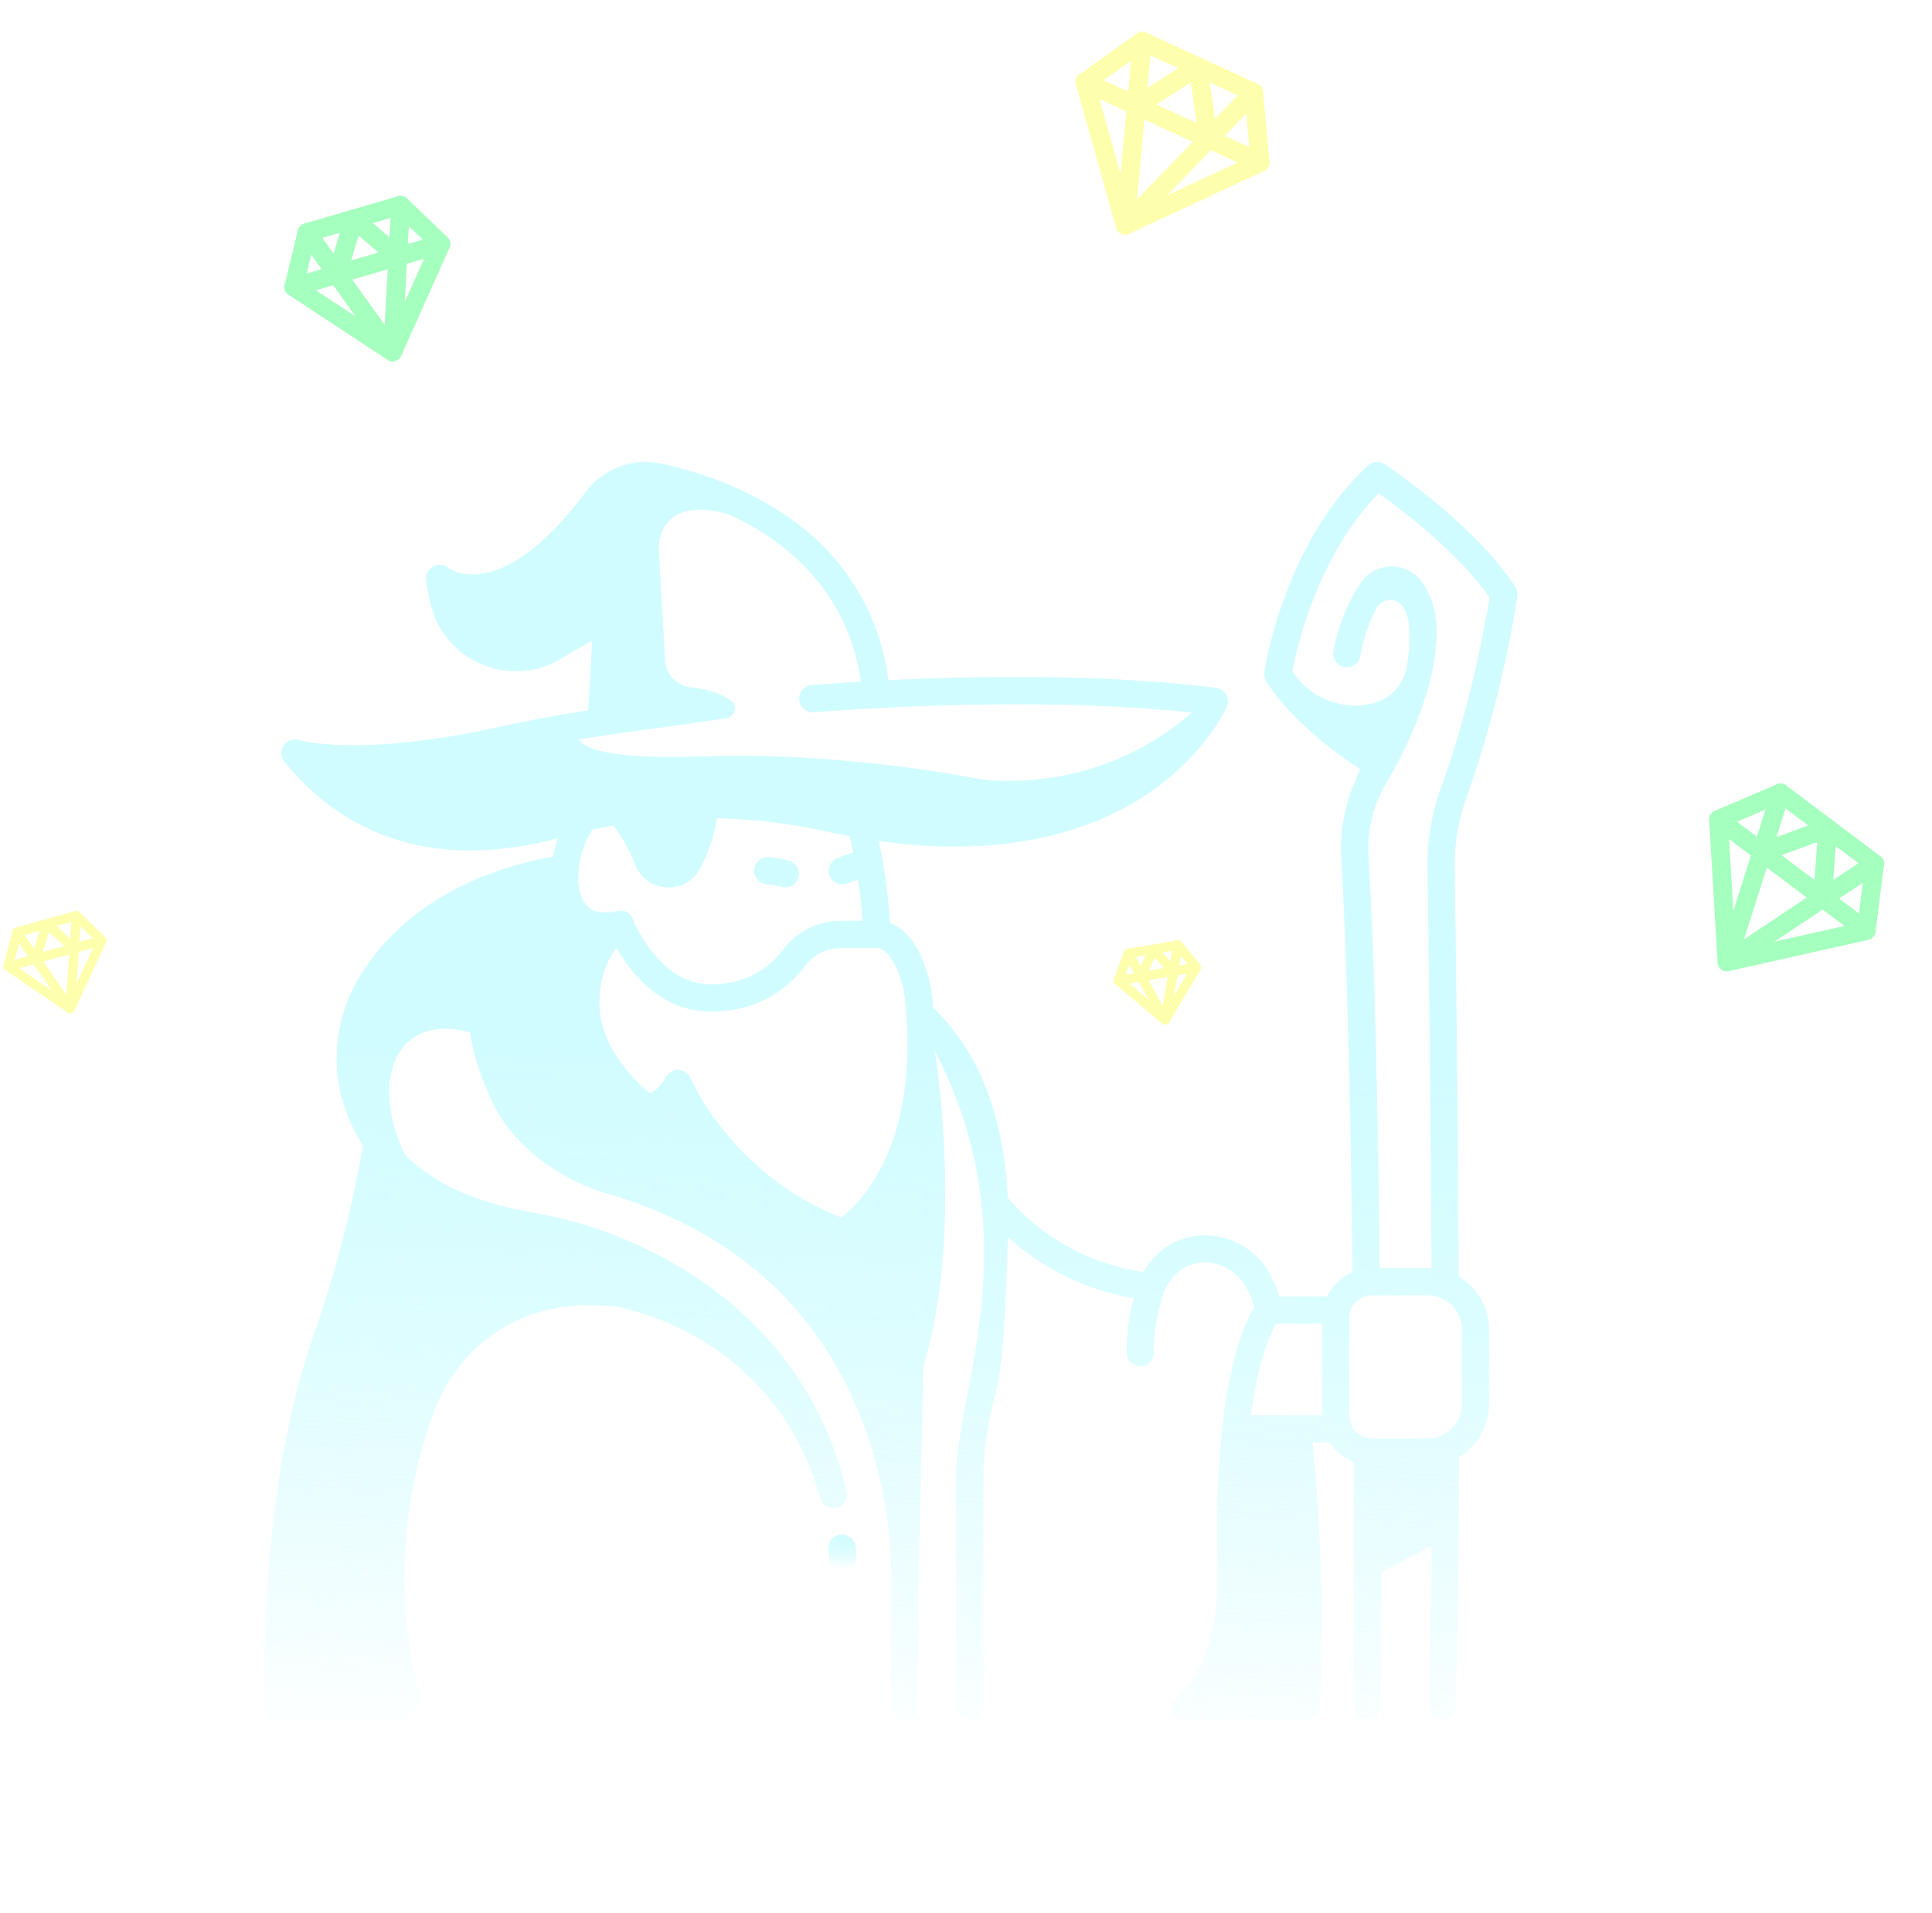 <svg width="206" height="204" viewBox="0 0 206 204" fill="none" xmlns="http://www.w3.org/2000/svg">
    <g filter="url(#filter0_f_41_19)">
        <path d="M28.273 182.063C28.289 182.436 28.448 182.789 28.717 183.047C28.986 183.306 29.345 183.45 29.719 183.45C29.739 183.45 29.761 183.45 29.781 183.45H42.17C42.561 183.451 42.946 183.362 43.297 183.191C43.648 183.02 43.955 182.771 44.194 182.462C44.434 182.154 44.599 181.795 44.678 181.412C44.757 181.03 44.748 180.635 44.65 180.257C41.269 167.377 44.263 156.086 46.127 150.929C47.089 148.184 48.697 145.711 50.816 143.718C55.313 139.573 60.766 138.805 65.674 139.362C65.759 139.375 82.452 141.92 87.448 159.732C87.535 160.106 87.767 160.43 88.094 160.633C88.42 160.835 88.814 160.9 89.188 160.812C89.562 160.725 89.885 160.493 90.088 160.167C90.291 159.84 90.356 159.447 90.268 159.073C87.164 145.8 78.372 138.44 71.543 134.602C67.14 132.1 62.35 130.35 57.371 129.425C51.106 128.424 46.395 126.359 43.239 123.231C40.92 118.709 40.853 113.627 43.431 111.185C46.08 108.672 50.131 110.136 50.131 110.136C50.443 112.2 51.035 114.21 51.892 116.113C52.643 118.132 53.788 119.98 55.263 121.55C59.355 125.946 64.9 127.387 65.61 127.556C78.837 131.665 87.803 140.035 92.259 152.433C94.29 158.103 95.225 164.107 95.016 170.126C95.013 170.164 95.012 170.202 95.012 170.24L95.012 182.006C95.009 182.199 95.044 182.39 95.115 182.568C95.186 182.747 95.293 182.909 95.427 183.047C95.562 183.184 95.723 183.293 95.9 183.367C96.078 183.441 96.268 183.479 96.46 183.479C96.653 183.479 96.843 183.441 97.02 183.367C97.198 183.293 97.359 183.184 97.493 183.047C97.628 182.909 97.734 182.747 97.806 182.568C97.877 182.39 97.912 182.199 97.909 182.006L97.909 170.289C97.925 170.049 97.975 169.222 97.961 167.949L98.463 145.816C98.59 145.313 98.714 144.807 98.849 144.306C102.669 130.198 99.653 112.04 99.653 112.04C107.383 126.728 104.786 140.149 103.193 148.555C102.616 151.6 101.957 154.648 101.957 157.78L101.957 182C101.954 182.192 101.989 182.383 102.06 182.562C102.131 182.741 102.237 182.903 102.372 183.04C102.507 183.177 102.668 183.286 102.845 183.361C103.023 183.435 103.213 183.473 103.405 183.473C103.597 183.473 103.788 183.435 103.965 183.361C104.142 183.286 104.303 183.177 104.438 183.04C104.573 182.903 104.679 182.741 104.751 182.562C104.822 182.383 104.857 182.192 104.853 182L104.853 157.78C104.852 154.923 105.233 152.078 105.987 149.322C107.064 145.399 107.247 138.924 107.466 131.94C111.217 135.354 115.873 137.612 120.876 138.443C120.387 140.337 120.13 142.282 120.112 144.238C120.107 144.622 120.254 144.992 120.521 145.268C120.789 145.543 121.155 145.701 121.539 145.707H121.56C121.941 145.707 122.306 145.557 122.577 145.29C122.848 145.023 123.003 144.66 123.009 144.279C123.066 140.31 124.104 137.839 124.125 137.788C124.128 137.781 124.129 137.774 124.132 137.768C124.135 137.761 124.141 137.751 124.144 137.742C124.438 136.967 124.918 136.276 125.541 135.73C126.038 135.302 126.622 134.989 127.252 134.812C127.883 134.635 128.544 134.598 129.19 134.703C129.909 134.813 130.596 135.076 131.204 135.475C131.811 135.874 132.326 136.399 132.712 137.015C133.176 137.764 133.515 138.582 133.718 139.44C130.094 145.653 129.573 158.14 129.829 168.023V168.026C129.829 168.106 129.834 168.185 129.836 168.264C129.86 169.724 129.763 177.501 125.144 181.478C124.968 181.623 124.84 181.82 124.779 182.041C124.718 182.261 124.726 182.495 124.803 182.711C124.88 182.926 125.021 183.113 125.208 183.245C125.395 183.378 125.617 183.449 125.846 183.451H132.169H139.206C139.232 183.451 139.258 183.451 139.284 183.451C139.654 183.45 140.011 183.308 140.28 183.052C140.549 182.797 140.709 182.448 140.729 182.078C141.275 171.722 140.644 161.192 139.968 153.831H141.807C142.414 154.782 143.306 155.517 144.356 155.929C144.404 170.78 144.329 181.882 144.328 181.992C144.326 182.376 144.476 182.745 144.746 183.019C145.015 183.292 145.382 183.447 145.766 183.451H145.776C146.158 183.451 146.525 183.299 146.796 183.031C147.067 182.761 147.221 182.396 147.224 182.014C147.224 181.933 147.263 176.276 147.266 167.657L152.624 164.888C152.568 171.87 152.468 177.593 152.323 181.955C152.317 182.145 152.348 182.335 152.415 182.513C152.482 182.691 152.583 182.854 152.713 182.993C152.843 183.132 152.999 183.244 153.172 183.323C153.346 183.401 153.533 183.445 153.723 183.451H153.771C154.147 183.451 154.508 183.304 154.778 183.043C155.048 182.782 155.206 182.426 155.218 182.051C155.425 175.814 155.543 166.834 155.568 155.369C156.543 154.79 157.351 153.967 157.912 152.983C158.474 151.998 158.77 150.883 158.771 149.75V141.792C158.77 140.652 158.47 139.531 157.903 138.542C157.335 137.553 156.518 136.729 155.534 136.153C155.446 118.206 155.228 101.05 155.104 92.373C155.079 89.837 155.517 87.317 156.399 84.938C158.839 78.006 160.639 70.865 161.778 63.605C161.828 63.261 161.753 62.911 161.566 62.618C157.368 56.039 148.04 49.783 147.644 49.52C147.373 49.339 147.048 49.255 146.723 49.282C146.399 49.308 146.092 49.443 145.853 49.666C136.876 58.035 134.9 71.166 134.821 71.72C134.771 72.067 134.849 72.42 135.039 72.713C137.849 77.054 142.84 80.6 145.034 82.03L144.35 83.665C143.328 86.126 142.873 88.786 143.021 91.447C143.606 101.832 144.008 116.706 144.216 135.665C143.024 136.175 142.059 137.101 141.499 138.27H136.406C136.125 137.284 135.707 136.341 135.165 135.47C134.556 134.502 133.747 133.677 132.79 133.05C131.834 132.423 130.754 132.01 129.624 131.839C128.566 131.675 127.486 131.741 126.456 132.033C125.426 132.325 124.471 132.835 123.657 133.53C122.957 134.132 122.372 134.856 121.928 135.665C116.383 134.881 111.303 132.136 107.61 127.926C107.558 127.869 107.502 127.816 107.441 127.768C107.099 120.34 105.06 112.799 99.489 107.479C99.465 107.183 99.447 106.891 99.417 106.588C99.283 105.113 98.921 103.669 98.345 102.305C97.323 99.935 96.051 98.876 94.9 98.452C94.712 95.504 94.307 92.574 93.688 89.686C107.718 91.669 116.694 88.343 121.917 84.951C128.402 80.744 130.69 75.591 130.784 75.373C130.874 75.166 130.914 74.942 130.902 74.717C130.89 74.493 130.825 74.274 130.713 74.078C130.602 73.883 130.446 73.716 130.258 73.591C130.071 73.467 129.857 73.387 129.634 73.36C118.148 71.937 105.303 72.03 94.713 72.553C94.301 69.212 93.207 65.992 91.5 63.091C89.793 60.191 87.508 57.672 84.787 55.691C79.919 52.045 74.341 50.286 70.52 49.453C69.022 49.131 67.462 49.248 66.029 49.788C64.595 50.329 63.347 51.271 62.434 52.501C57.533 59.097 53.692 60.877 51.332 61.209C49.077 61.525 47.827 60.592 47.793 60.566C47.569 60.382 47.296 60.271 47.007 60.244C46.719 60.218 46.43 60.279 46.176 60.419C45.923 60.558 45.717 60.771 45.586 61.029C45.454 61.286 45.403 61.577 45.438 61.865C45.562 62.887 45.766 63.898 46.05 64.888C46.446 66.267 47.16 67.535 48.134 68.589C49.108 69.643 50.316 70.454 51.661 70.957C53.029 71.482 54.5 71.679 55.958 71.533C57.415 71.388 58.819 70.902 60.054 70.117C61.272 69.351 62.32 68.764 63.149 68.331L62.729 75.764C59.241 76.314 56.089 76.897 53.41 77.492C38.311 80.848 31.953 78.953 31.9 78.937C31.603 78.84 31.282 78.841 30.985 78.941C30.689 79.041 30.433 79.236 30.256 79.493C30.079 79.751 29.99 80.06 30.003 80.373C30.015 80.685 30.129 80.986 30.326 81.228C36.22 88.462 43.466 90.693 50.165 90.693C53.322 90.665 56.462 90.224 59.503 89.379C59.275 90.027 59.1 90.693 58.98 91.37C54.06 92.215 44.182 94.973 38.607 103.751C37.385 105.629 36.553 107.733 36.159 109.939C35.766 112.144 35.82 114.406 36.317 116.59C36.799 118.578 37.609 120.471 38.714 122.192C37.498 129.104 35.723 135.907 33.407 142.532C27.392 159.65 28.234 181.156 28.273 182.063ZM146.999 52.599C149.382 54.298 155.608 58.986 158.831 63.727C158.464 66.014 156.867 75.214 153.681 83.945C152.679 86.655 152.181 89.525 152.212 92.414C152.332 100.941 152.545 117.659 152.634 135.265C152.498 135.257 152.363 135.244 152.224 135.244H147.109C146.898 116.427 146.539 101.638 145.913 91.285C145.75 88.512 146.436 85.755 147.878 83.381C149.617 80.385 153.513 73.091 153.144 66.546C153.065 64.977 152.555 63.459 151.671 62.16C151.31 61.629 150.826 61.192 150.26 60.89C149.694 60.587 149.062 60.426 148.42 60.421C147.778 60.417 147.144 60.568 146.573 60.864C146.003 61.158 145.512 61.587 145.145 62.114C143.665 64.293 142.661 66.76 142.198 69.353C142.116 69.728 142.181 70.121 142.379 70.45C142.578 70.779 142.894 71.02 143.264 71.123C143.455 71.169 143.653 71.175 143.847 71.142C144.041 71.109 144.225 71.037 144.39 70.93C144.555 70.823 144.697 70.684 144.806 70.521C144.915 70.358 144.99 70.174 145.027 69.982C145.33 68.192 145.916 66.462 146.763 64.857C146.911 64.585 147.13 64.36 147.398 64.205C147.666 64.05 147.971 63.973 148.28 63.981C148.589 63.989 148.89 64.082 149.149 64.251C149.408 64.419 149.616 64.655 149.749 64.934C150.025 65.469 150.194 66.052 150.249 66.65C150.366 68.273 150.259 69.903 149.932 71.496C149.479 73.01 148.309 74.935 145.293 75.218C143.977 75.346 142.649 75.147 141.428 74.638C140.208 74.128 139.132 73.325 138.298 72.298C138.12 72.068 137.947 71.834 137.782 71.599C138.227 69.214 140.4 59.362 146.999 52.599ZM143.869 140.56C143.869 139.919 144.124 139.304 144.578 138.85C145.031 138.397 145.646 138.142 146.287 138.142H152.226C153.194 138.142 154.123 138.528 154.807 139.212C155.491 139.896 155.876 140.824 155.877 141.792V149.749C155.876 150.717 155.491 151.645 154.807 152.33C154.123 153.014 153.194 153.399 152.226 153.4H146.287C145.646 153.399 145.031 153.144 144.578 152.691C144.124 152.238 143.869 151.623 143.869 150.982V140.56ZM136.072 141.168H140.972V150.935H133.384C133.898 147.025 134.744 143.564 136.072 141.167V141.168ZM62.778 96.785C61.843 96.022 61.647 94.477 61.651 93.929C61.608 92.005 62.129 90.111 63.147 88.479C63.9 88.319 64.657 88.177 65.418 88.048C66.377 89.303 67.148 90.691 67.708 92.168C67.965 92.861 68.42 93.463 69.016 93.901C69.611 94.338 70.322 94.592 71.059 94.631C71.139 94.636 71.219 94.638 71.298 94.638C71.991 94.642 72.671 94.454 73.263 94.095C73.855 93.736 74.336 93.22 74.653 92.605C75.535 90.93 76.139 89.124 76.443 87.257C80.376 87.347 84.291 87.823 88.131 88.677C88.969 88.864 89.787 89.027 90.594 89.179C90.737 89.746 90.873 90.325 90.997 90.924C90.405 91.096 89.823 91.298 89.251 91.528C88.897 91.677 88.617 91.96 88.472 92.316C88.327 92.672 88.328 93.071 88.477 93.425C88.626 93.779 88.909 94.06 89.265 94.205C89.621 94.35 90.019 94.348 90.374 94.2C90.38 94.197 90.829 94.012 91.499 93.8C91.704 95.201 91.865 96.67 91.982 98.207H89.678C88.489 98.201 87.315 98.472 86.248 98.999C85.182 99.525 84.253 100.293 83.534 101.24C82.261 102.952 79.885 104.992 75.799 104.992C70.24 104.992 67.541 98.207 67.491 98.079C67.387 97.744 67.156 97.462 66.848 97.294C66.54 97.126 66.178 97.084 65.839 97.178C64.477 97.465 63.447 97.333 62.778 96.787L62.778 96.785ZM95.687 103.455C96.145 104.544 96.432 105.697 96.537 106.873C98.052 122.316 91.633 128.383 89.697 129.842C78.043 125.302 73.67 115.106 73.628 115.006C73.522 114.749 73.344 114.528 73.116 114.37C72.888 114.211 72.619 114.122 72.341 114.112H72.289C72.02 114.112 71.757 114.187 71.528 114.328C71.299 114.469 71.114 114.672 70.993 114.912C70.613 115.642 70.024 116.241 69.303 116.637C67.717 115.339 66.374 113.771 65.335 112.005C64.626 110.804 64.168 109.472 63.99 108.088C63.812 106.705 63.918 105.3 64.302 103.959C64.604 102.917 65.089 101.936 65.732 101.063C67.198 103.654 70.417 107.89 75.801 107.89C81.091 107.89 84.191 105.215 85.861 102.971C86.31 102.385 86.887 101.912 87.55 101.588C88.212 101.264 88.941 101.099 89.678 101.105H93.511C94.522 101.105 95.308 102.578 95.687 103.456L95.687 103.455ZM70.839 77.544L77.462 76.589C77.669 76.559 77.861 76.468 78.015 76.328C78.169 76.187 78.277 76.004 78.326 75.801C78.374 75.599 78.361 75.387 78.287 75.192C78.214 74.997 78.084 74.828 77.914 74.708C76.647 73.897 75.194 73.422 73.692 73.326C72.954 73.249 72.268 72.91 71.757 72.372C71.247 71.834 70.945 71.13 70.907 70.389L70.214 58.075C71.026 52.388 77.793 54.899 77.862 54.926C84.063 57.807 90.377 63.081 91.811 72.714C89.956 72.823 88.185 72.942 86.527 73.066C86.149 73.1 85.799 73.282 85.553 73.572C85.307 73.862 85.186 74.238 85.214 74.617C85.242 74.996 85.419 75.349 85.705 75.599C85.991 75.849 86.364 75.977 86.744 75.955C97.615 75.141 113.204 74.517 127.1 75.988C116.559 85.213 104.384 83.078 104.384 83.078C104.384 83.078 89.952 80.149 74.996 80.673C64.429 81.042 62.134 79.689 61.696 78.863C64.512 78.4 67.586 77.956 70.839 77.545L70.839 77.544Z" fill="url(#paint0_linear_41_19)"/>
        <path d="M89.645 163.677C89.262 163.713 88.909 163.899 88.664 164.195C88.419 164.491 88.302 164.872 88.337 165.254C88.363 165.52 88.385 165.788 88.405 166.057C88.433 166.421 88.597 166.762 88.864 167.01C89.131 167.258 89.483 167.396 89.848 167.397C89.884 167.397 89.921 167.397 89.958 167.393C90.148 167.378 90.333 167.327 90.503 167.241C90.673 167.155 90.824 167.037 90.948 166.893C91.072 166.748 91.166 166.581 91.226 166.4C91.285 166.22 91.308 166.029 91.294 165.839C91.272 165.552 91.248 165.267 91.222 164.984C91.185 164.602 90.998 164.25 90.703 164.005C90.407 163.76 90.027 163.642 89.645 163.677Z" fill="url(#paint1_linear_41_19)"/>
        <path d="M81.748 94.305C82.285 94.361 82.817 94.455 83.341 94.587C83.711 94.688 84.106 94.639 84.44 94.449C84.773 94.26 85.018 93.946 85.121 93.576C85.223 93.206 85.174 92.81 84.985 92.477C84.796 92.143 84.483 91.897 84.113 91.794C83.426 91.618 82.727 91.493 82.021 91.421C81.831 91.401 81.638 91.419 81.455 91.474C81.271 91.529 81.1 91.619 80.952 91.741C80.804 91.862 80.681 92.011 80.591 92.18C80.501 92.349 80.445 92.534 80.427 92.725C80.409 92.916 80.429 93.108 80.486 93.291C80.542 93.474 80.635 93.644 80.758 93.791C80.881 93.938 81.031 94.059 81.201 94.147C81.371 94.236 81.557 94.289 81.748 94.305Z" fill="url(#paint2_linear_41_19)"/>
    </g>
    <path d="M28.273 182.063C28.289 182.436 28.448 182.789 28.717 183.047C28.986 183.306 29.345 183.45 29.719 183.45C29.739 183.45 29.761 183.45 29.781 183.45H42.17C42.561 183.451 42.946 183.362 43.297 183.191C43.648 183.02 43.955 182.771 44.194 182.462C44.434 182.154 44.599 181.795 44.678 181.412C44.757 181.03 44.748 180.635 44.65 180.257C41.269 167.377 44.263 156.086 46.127 150.929C47.089 148.184 48.697 145.711 50.816 143.718C55.313 139.573 60.766 138.805 65.674 139.362C65.759 139.375 82.452 141.92 87.448 159.732C87.535 160.106 87.767 160.43 88.094 160.633C88.42 160.835 88.814 160.9 89.188 160.812C89.562 160.725 89.885 160.493 90.088 160.167C90.291 159.84 90.356 159.447 90.268 159.073C87.164 145.8 78.372 138.44 71.543 134.602C67.14 132.1 62.35 130.35 57.371 129.425C51.106 128.424 46.395 126.359 43.239 123.231C40.92 118.709 40.853 113.627 43.431 111.185C46.08 108.672 50.131 110.136 50.131 110.136C50.443 112.2 51.035 114.21 51.892 116.113C52.643 118.132 53.788 119.98 55.263 121.55C59.355 125.946 64.9 127.387 65.61 127.556C78.837 131.665 87.803 140.035 92.259 152.433C94.29 158.103 95.225 164.107 95.016 170.126C95.013 170.164 95.012 170.202 95.012 170.24L95.012 182.006C95.009 182.199 95.044 182.39 95.115 182.568C95.186 182.747 95.293 182.909 95.427 183.047C95.562 183.184 95.723 183.293 95.9 183.367C96.078 183.441 96.268 183.479 96.46 183.479C96.653 183.479 96.843 183.441 97.02 183.367C97.198 183.293 97.359 183.184 97.493 183.047C97.628 182.909 97.734 182.747 97.806 182.568C97.877 182.39 97.912 182.199 97.909 182.006L97.909 170.289C97.925 170.049 97.975 169.222 97.961 167.949L98.463 145.816C98.59 145.313 98.714 144.807 98.849 144.306C102.669 130.198 99.653 112.04 99.653 112.04C107.383 126.728 104.786 140.149 103.193 148.555C102.616 151.6 101.957 154.648 101.957 157.78L101.957 182C101.954 182.192 101.989 182.383 102.06 182.562C102.131 182.741 102.237 182.903 102.372 183.04C102.507 183.177 102.668 183.286 102.845 183.361C103.023 183.435 103.213 183.473 103.405 183.473C103.597 183.473 103.788 183.435 103.965 183.361C104.142 183.286 104.303 183.177 104.438 183.04C104.573 182.903 104.679 182.741 104.751 182.562C104.822 182.383 104.857 182.192 104.853 182L104.853 157.78C104.852 154.923 105.233 152.078 105.987 149.322C107.064 145.399 107.247 138.924 107.466 131.94C111.217 135.354 115.873 137.612 120.876 138.443C120.387 140.337 120.13 142.282 120.112 144.238C120.107 144.622 120.254 144.992 120.521 145.268C120.789 145.543 121.155 145.701 121.539 145.707H121.56C121.941 145.707 122.306 145.557 122.577 145.29C122.848 145.023 123.003 144.66 123.009 144.279C123.066 140.31 124.104 137.839 124.125 137.788C124.128 137.781 124.129 137.774 124.132 137.768C124.135 137.761 124.141 137.751 124.144 137.742C124.438 136.967 124.918 136.276 125.541 135.73C126.038 135.302 126.622 134.989 127.252 134.812C127.883 134.635 128.544 134.598 129.19 134.703C129.909 134.813 130.596 135.076 131.204 135.475C131.811 135.874 132.326 136.399 132.712 137.015C133.176 137.764 133.515 138.582 133.718 139.44C130.094 145.653 129.573 158.14 129.829 168.023V168.026C129.829 168.106 129.834 168.185 129.836 168.264C129.86 169.724 129.763 177.501 125.144 181.478C124.968 181.623 124.84 181.82 124.779 182.041C124.718 182.261 124.726 182.495 124.803 182.711C124.88 182.926 125.021 183.113 125.208 183.245C125.395 183.378 125.617 183.449 125.846 183.451H132.169H139.206C139.232 183.451 139.258 183.451 139.284 183.451C139.654 183.45 140.011 183.308 140.28 183.052C140.549 182.797 140.709 182.448 140.729 182.078C141.275 171.722 140.644 161.192 139.968 153.831H141.807C142.414 154.782 143.306 155.517 144.356 155.929C144.404 170.78 144.329 181.882 144.328 181.992C144.326 182.376 144.476 182.745 144.746 183.019C145.015 183.292 145.382 183.447 145.766 183.451H145.776C146.158 183.451 146.525 183.299 146.796 183.031C147.067 182.761 147.221 182.396 147.224 182.014C147.224 181.933 147.263 176.276 147.266 167.657L152.624 164.888C152.568 171.87 152.468 177.593 152.323 181.955C152.317 182.145 152.348 182.335 152.415 182.513C152.482 182.691 152.583 182.854 152.713 182.993C152.843 183.132 152.999 183.244 153.172 183.323C153.346 183.401 153.533 183.445 153.723 183.451H153.771C154.147 183.451 154.508 183.304 154.778 183.043C155.048 182.782 155.206 182.426 155.218 182.051C155.425 175.814 155.543 166.834 155.568 155.369C156.543 154.79 157.351 153.967 157.912 152.983C158.474 151.998 158.77 150.883 158.771 149.75V141.792C158.77 140.652 158.47 139.531 157.903 138.542C157.335 137.553 156.518 136.729 155.534 136.153C155.446 118.206 155.228 101.05 155.104 92.373C155.079 89.837 155.517 87.317 156.399 84.938C158.839 78.006 160.639 70.865 161.778 63.605C161.828 63.261 161.753 62.911 161.566 62.618C157.368 56.039 148.04 49.783 147.644 49.52C147.373 49.339 147.048 49.255 146.723 49.282C146.399 49.308 146.092 49.443 145.853 49.666C136.876 58.035 134.9 71.166 134.821 71.72C134.771 72.067 134.849 72.42 135.039 72.713C137.849 77.054 142.84 80.6 145.034 82.03L144.35 83.665C143.328 86.126 142.873 88.786 143.021 91.447C143.606 101.832 144.008 116.706 144.216 135.665C143.024 136.175 142.059 137.101 141.499 138.27H136.406C136.125 137.284 135.707 136.341 135.165 135.47C134.556 134.502 133.747 133.677 132.79 133.05C131.834 132.423 130.754 132.01 129.624 131.839C128.566 131.675 127.486 131.741 126.456 132.033C125.426 132.325 124.471 132.835 123.657 133.53C122.957 134.132 122.372 134.856 121.928 135.665C116.383 134.881 111.303 132.136 107.61 127.926C107.558 127.869 107.502 127.816 107.441 127.768C107.099 120.34 105.06 112.799 99.489 107.479C99.465 107.183 99.447 106.891 99.417 106.588C99.283 105.113 98.921 103.669 98.345 102.305C97.323 99.935 96.051 98.876 94.9 98.452C94.712 95.504 94.307 92.574 93.688 89.686C107.718 91.669 116.694 88.343 121.917 84.951C128.402 80.744 130.69 75.591 130.784 75.373C130.874 75.166 130.914 74.942 130.902 74.717C130.89 74.493 130.825 74.274 130.713 74.078C130.602 73.883 130.446 73.716 130.258 73.591C130.071 73.467 129.857 73.387 129.634 73.36C118.148 71.937 105.303 72.03 94.713 72.553C94.301 69.212 93.207 65.992 91.5 63.091C89.793 60.191 87.508 57.672 84.787 55.691C79.919 52.045 74.341 50.286 70.52 49.453C69.022 49.131 67.462 49.248 66.029 49.788C64.595 50.329 63.347 51.271 62.434 52.501C57.533 59.097 53.692 60.877 51.332 61.209C49.077 61.525 47.827 60.592 47.793 60.566C47.569 60.382 47.296 60.271 47.007 60.244C46.719 60.218 46.43 60.279 46.176 60.419C45.923 60.558 45.717 60.771 45.586 61.029C45.454 61.286 45.403 61.577 45.438 61.865C45.562 62.887 45.766 63.898 46.05 64.888C46.446 66.267 47.16 67.535 48.134 68.589C49.108 69.643 50.316 70.454 51.661 70.957C53.029 71.482 54.5 71.679 55.958 71.533C57.415 71.388 58.819 70.902 60.054 70.117C61.272 69.351 62.32 68.764 63.149 68.331L62.729 75.764C59.241 76.314 56.089 76.897 53.41 77.492C38.311 80.848 31.953 78.953 31.9 78.937C31.603 78.84 31.282 78.841 30.985 78.941C30.689 79.041 30.433 79.236 30.256 79.493C30.079 79.751 29.99 80.06 30.003 80.373C30.015 80.685 30.129 80.986 30.326 81.228C36.22 88.462 43.466 90.693 50.165 90.693C53.322 90.665 56.462 90.224 59.503 89.379C59.275 90.027 59.1 90.693 58.98 91.37C54.06 92.215 44.182 94.973 38.607 103.751C37.385 105.629 36.553 107.733 36.159 109.939C35.766 112.144 35.82 114.406 36.317 116.59C36.799 118.578 37.609 120.471 38.714 122.192C37.498 129.104 35.723 135.907 33.407 142.532C27.392 159.65 28.234 181.156 28.273 182.063ZM146.999 52.599C149.382 54.298 155.608 58.986 158.831 63.727C158.464 66.014 156.867 75.214 153.681 83.945C152.679 86.655 152.181 89.525 152.212 92.414C152.332 100.941 152.545 117.659 152.634 135.265C152.498 135.257 152.363 135.244 152.224 135.244H147.109C146.898 116.427 146.539 101.638 145.913 91.285C145.75 88.512 146.436 85.755 147.878 83.381C149.617 80.385 153.513 73.091 153.144 66.546C153.065 64.977 152.555 63.459 151.671 62.16C151.31 61.629 150.826 61.192 150.26 60.89C149.694 60.587 149.062 60.426 148.42 60.421C147.778 60.417 147.144 60.568 146.573 60.864C146.003 61.158 145.512 61.587 145.145 62.114C143.665 64.293 142.661 66.76 142.198 69.353C142.116 69.728 142.181 70.121 142.379 70.45C142.578 70.779 142.894 71.02 143.264 71.123C143.455 71.169 143.653 71.175 143.847 71.142C144.041 71.109 144.225 71.037 144.39 70.93C144.555 70.823 144.697 70.684 144.806 70.521C144.915 70.358 144.99 70.174 145.027 69.982C145.33 68.192 145.916 66.462 146.763 64.857C146.911 64.585 147.13 64.36 147.398 64.205C147.666 64.05 147.971 63.973 148.28 63.981C148.589 63.989 148.89 64.082 149.149 64.251C149.408 64.419 149.616 64.655 149.749 64.934C150.025 65.469 150.194 66.052 150.249 66.65C150.366 68.273 150.259 69.903 149.932 71.496C149.479 73.01 148.309 74.935 145.293 75.218C143.977 75.346 142.649 75.147 141.428 74.638C140.208 74.128 139.132 73.325 138.298 72.298C138.12 72.068 137.947 71.834 137.782 71.599C138.227 69.214 140.4 59.362 146.999 52.599ZM143.869 140.56C143.869 139.919 144.124 139.304 144.578 138.85C145.031 138.397 145.646 138.142 146.287 138.142H152.226C153.194 138.142 154.123 138.528 154.807 139.212C155.491 139.896 155.876 140.824 155.877 141.792V149.749C155.876 150.717 155.491 151.645 154.807 152.33C154.123 153.014 153.194 153.399 152.226 153.4H146.287C145.646 153.399 145.031 153.144 144.578 152.691C144.124 152.238 143.869 151.623 143.869 150.982V140.56ZM136.072 141.168H140.972V150.935H133.384C133.898 147.025 134.744 143.564 136.072 141.167V141.168ZM62.778 96.785C61.843 96.022 61.647 94.477 61.651 93.929C61.608 92.005 62.129 90.111 63.147 88.479C63.9 88.319 64.657 88.177 65.418 88.048C66.377 89.303 67.148 90.691 67.708 92.168C67.965 92.861 68.42 93.463 69.016 93.901C69.611 94.338 70.322 94.592 71.059 94.631C71.139 94.636 71.219 94.638 71.298 94.638C71.991 94.642 72.671 94.454 73.263 94.095C73.855 93.736 74.336 93.22 74.653 92.605C75.535 90.93 76.139 89.124 76.443 87.257C80.376 87.347 84.291 87.823 88.131 88.677C88.969 88.864 89.787 89.027 90.594 89.179C90.737 89.746 90.873 90.325 90.997 90.924C90.405 91.096 89.823 91.298 89.251 91.528C88.897 91.677 88.617 91.96 88.472 92.316C88.327 92.672 88.328 93.071 88.477 93.425C88.626 93.779 88.909 94.06 89.265 94.205C89.621 94.35 90.019 94.348 90.374 94.2C90.38 94.197 90.829 94.012 91.499 93.8C91.704 95.201 91.865 96.67 91.982 98.207H89.678C88.489 98.201 87.315 98.472 86.248 98.999C85.182 99.525 84.253 100.293 83.534 101.24C82.261 102.952 79.885 104.992 75.799 104.992C70.24 104.992 67.541 98.207 67.491 98.079C67.387 97.744 67.156 97.462 66.848 97.294C66.54 97.126 66.178 97.084 65.839 97.178C64.477 97.465 63.447 97.333 62.778 96.787L62.778 96.785ZM95.687 103.455C96.145 104.544 96.432 105.697 96.537 106.873C98.052 122.316 91.633 128.383 89.697 129.842C78.043 125.302 73.67 115.106 73.628 115.006C73.522 114.749 73.344 114.528 73.116 114.37C72.888 114.211 72.619 114.122 72.341 114.112H72.289C72.02 114.112 71.757 114.187 71.528 114.328C71.299 114.469 71.114 114.672 70.993 114.912C70.613 115.642 70.024 116.241 69.303 116.637C67.717 115.339 66.374 113.771 65.335 112.005C64.626 110.804 64.168 109.472 63.99 108.088C63.812 106.705 63.918 105.3 64.302 103.959C64.604 102.917 65.089 101.936 65.732 101.063C67.198 103.654 70.417 107.89 75.801 107.89C81.091 107.89 84.191 105.215 85.861 102.971C86.31 102.385 86.887 101.912 87.55 101.588C88.212 101.264 88.941 101.099 89.678 101.105H93.511C94.522 101.105 95.308 102.578 95.687 103.456L95.687 103.455ZM70.839 77.544L77.462 76.589C77.669 76.559 77.861 76.468 78.015 76.328C78.169 76.187 78.277 76.004 78.326 75.801C78.374 75.599 78.361 75.387 78.287 75.192C78.214 74.997 78.084 74.828 77.914 74.708C76.647 73.897 75.194 73.422 73.692 73.326C72.954 73.249 72.268 72.91 71.757 72.372C71.247 71.834 70.945 71.13 70.907 70.389L70.214 58.075C71.026 52.388 77.793 54.899 77.862 54.926C84.063 57.807 90.377 63.081 91.811 72.714C89.956 72.823 88.185 72.942 86.527 73.066C86.149 73.1 85.799 73.282 85.553 73.572C85.307 73.862 85.186 74.238 85.214 74.617C85.242 74.996 85.419 75.349 85.705 75.599C85.991 75.849 86.364 75.977 86.744 75.955C97.615 75.141 113.204 74.517 127.1 75.988C116.559 85.213 104.384 83.078 104.384 83.078C104.384 83.078 89.952 80.149 74.996 80.673C64.429 81.042 62.134 79.689 61.696 78.863C64.512 78.4 67.586 77.956 70.839 77.545L70.839 77.544Z" fill="url(#paint3_linear_41_19)"/>
    <path d="M89.645 163.677C89.262 163.713 88.909 163.899 88.664 164.195C88.419 164.491 88.302 164.872 88.337 165.254C88.363 165.52 88.385 165.788 88.405 166.057C88.433 166.421 88.597 166.762 88.864 167.01C89.131 167.258 89.483 167.396 89.848 167.397C89.884 167.397 89.921 167.397 89.958 167.393C90.148 167.378 90.333 167.327 90.503 167.241C90.673 167.155 90.824 167.037 90.948 166.893C91.072 166.748 91.166 166.581 91.226 166.4C91.285 166.22 91.308 166.029 91.294 165.839C91.272 165.552 91.248 165.267 91.222 164.984C91.185 164.602 90.998 164.25 90.703 164.005C90.407 163.76 90.027 163.642 89.645 163.677Z" fill="url(#paint4_linear_41_19)"/>
    <path d="M81.748 94.305C82.285 94.361 82.817 94.455 83.341 94.587C83.711 94.688 84.106 94.639 84.44 94.449C84.773 94.26 85.018 93.946 85.121 93.576C85.223 93.206 85.174 92.81 84.985 92.477C84.796 92.143 84.483 91.897 84.113 91.794C83.426 91.618 82.727 91.493 82.021 91.421C81.831 91.401 81.638 91.419 81.455 91.474C81.271 91.529 81.1 91.619 80.952 91.741C80.804 91.862 80.681 92.011 80.591 92.18C80.501 92.349 80.445 92.534 80.427 92.725C80.409 92.916 80.429 93.108 80.486 93.291C80.542 93.474 80.635 93.644 80.758 93.791C80.881 93.938 81.031 94.059 81.201 94.147C81.371 94.236 81.557 94.289 81.748 94.305Z" fill="#D1FCFF"/>
    <path fill-rule="evenodd" clip-rule="evenodd" d="M1.813 99.415L8.16 97.658L10.847 100.315L7.483 107.559L0.874 103.074L1.813 99.415Z" stroke="#FDFFAC" stroke-linecap="round" stroke-linejoin="round"/>
    <path d="M1.813 99.414L7.483 107.559L8.16 97.658" stroke="#FDFFAC" stroke-linecap="round" stroke-linejoin="round"/>
    <path d="M0.874 103.074L10.847 100.314" stroke="#FDFFAC" stroke-linecap="round" stroke-linejoin="round"/>
    <path d="M3.82 102.259L4.986 98.536L7.9 101.13" stroke="#FDFFAC" stroke-linecap="round" stroke-linejoin="round"/>
    <g clip-path="url(#clip0_41_19)">
        <path fill-rule="evenodd" clip-rule="evenodd" d="M121.796 4.396L133.679 9.855L134.357 17.328L119.975 24.02L115.684 8.749L121.796 4.396Z" stroke="#FDFFAC" stroke-width="2" stroke-linecap="round" stroke-linejoin="round"/>
        <path d="M121.796 4.396L119.975 24.02L133.679 9.855" stroke="#FDFFAC" stroke-width="2" stroke-linecap="round" stroke-linejoin="round"/>
        <path d="M115.684 8.749L134.357 17.328" stroke="#FDFFAC" stroke-width="2" stroke-linecap="round" stroke-linejoin="round"/>
        <path d="M121.201 11.284L127.737 7.125L128.84 14.793" stroke="#FDFFAC" stroke-width="2" stroke-linecap="round" stroke-linejoin="round"/>
    </g>
    <g clip-path="url(#clip1_41_19)">
        <path fill-rule="evenodd" clip-rule="evenodd" d="M120.313 101.686L125.607 100.797L127.562 103.177L124.224 108.768L119.243 104.574L120.313 101.686Z" stroke="#FDFFAC" stroke-linecap="round" stroke-linejoin="round"/>
        <path d="M120.313 101.686L124.224 108.768L125.607 100.797" stroke="#FDFFAC" stroke-linecap="round" stroke-linejoin="round"/>
        <path d="M119.243 104.574L127.562 103.177" stroke="#FDFFAC" stroke-linecap="round" stroke-linejoin="round"/>
        <path d="M121.701 104.161L122.96 101.241L125.104 103.59" stroke="#FDFFAC" stroke-linecap="round" stroke-linejoin="round"/>
    </g>
    <g clip-path="url(#clip2_41_19)">
        <path fill-rule="evenodd" clip-rule="evenodd" d="M32.73 24.805L42.713 21.89L47.015 26.026L41.864 37.541L31.327 30.605L32.73 24.805Z" stroke="#A5FFBE" stroke-width="2" stroke-linecap="round" stroke-linejoin="round"/>
        <path d="M32.73 24.805L41.864 37.541L42.713 21.89" stroke="#A5FFBE" stroke-width="2" stroke-linecap="round" stroke-linejoin="round"/>
        <path d="M31.327 30.605L47.015 26.026" stroke="#A5FFBE" stroke-width="2" stroke-linecap="round" stroke-linejoin="round"/>
        <path d="M35.962 29.252L37.721 23.348L42.38 27.379" stroke="#A5FFBE" stroke-width="2" stroke-linecap="round" stroke-linejoin="round"/>
    </g>
    <g clip-path="url(#clip3_41_19)">
        <path fill-rule="evenodd" clip-rule="evenodd" d="M189.856 84.565L199.883 92.111L198.992 99.256L184.142 102.593L183.237 87.399L189.856 84.565Z" stroke="#A5FFBE" stroke-width="2" stroke-linecap="round" stroke-linejoin="round"/>
        <path d="M189.856 84.565L184.142 102.593L199.883 92.111" stroke="#A5FFBE" stroke-width="2" stroke-linecap="round" stroke-linejoin="round"/>
        <path d="M183.237 87.399L198.992 99.256" stroke="#A5FFBE" stroke-width="2" stroke-linecap="round" stroke-linejoin="round"/>
        <path d="M187.892 90.902L194.869 88.338L194.337 95.753" stroke="#A5FFBE" stroke-width="2" stroke-linecap="round" stroke-linejoin="round"/>
    </g>
    <defs>
        <filter id="filter0_f_41_19" x="8.212" y="29.275" width="173.582" height="174.204" filterUnits="userSpaceOnUse" color-interpolation-filters="sRGB">
            <feFlood flood-opacity="0" result="BackgroundImageFix"/>
            <feBlend mode="normal" in="SourceGraphic" in2="BackgroundImageFix" result="shape"/>
            <feGaussianBlur stdDeviation="10" result="effect1_foregroundBlur_41_19"/>
        </filter>
        <linearGradient id="paint0_linear_41_19" x1="93.537" y1="36.665" x2="85.268" y2="181.167" gradientUnits="userSpaceOnUse">
            <stop stop-color="#D1FCFF"/>
            <stop offset="1" stop-color="#D1FCFF" stop-opacity="0"/>
        </linearGradient>
        <linearGradient id="paint1_linear_41_19" x1="89.782" y1="163.321" x2="89.496" y2="167.325" gradientUnits="userSpaceOnUse">
            <stop stop-color="#D1FCFF"/>
            <stop offset="1" stop-color="#D1FCFF" stop-opacity="0"/>
        </linearGradient>
        <linearGradient id="paint2_linear_41_19" x1="82.745" y1="91.11" x2="82.61" y2="94.589" gradientUnits="userSpaceOnUse">
            <stop stop-color="#D1FCFF"/>
            <stop offset="1" stop-color="#D1FCFF" stop-opacity="0"/>
        </linearGradient>
        <linearGradient id="paint3_linear_41_19" x1="81" y1="113" x2="79" y2="190.5" gradientUnits="userSpaceOnUse">
            <stop stop-color="#D1FCFF"/>
            <stop offset="1" stop-color="#D1FCFF" stop-opacity="0"/>
        </linearGradient>
        <linearGradient id="paint4_linear_41_19" x1="89.782" y1="163.321" x2="89.496" y2="167.325" gradientUnits="userSpaceOnUse">
            <stop stop-color="#D1FCFF"/>
            <stop offset="1" stop-color="#D1FCFF" stop-opacity="0"/>
        </linearGradient>
        <clipPath id="clip0_41_19">
            <rect width="23.485" height="23.485" fill="white" transform="translate(118.089) rotate(24.677)"/>
        </clipPath>
        <clipPath id="clip1_41_19">
            <rect width="9.64" height="9.64" fill="white" transform="translate(118.04 101.049) rotate(-9.535)"/>
        </clipPath>
        <clipPath id="clip2_41_19">
            <rect width="18.677" height="18.677" fill="white" transform="translate(28.212 24.097) rotate(-16.273)"/>
        </clipPath>
        <clipPath id="clip3_41_19">
            <rect width="22.536" height="22.536" fill="white" transform="translate(187.278 79.687) rotate(36.964)"/>
        </clipPath>
    </defs>
</svg>
